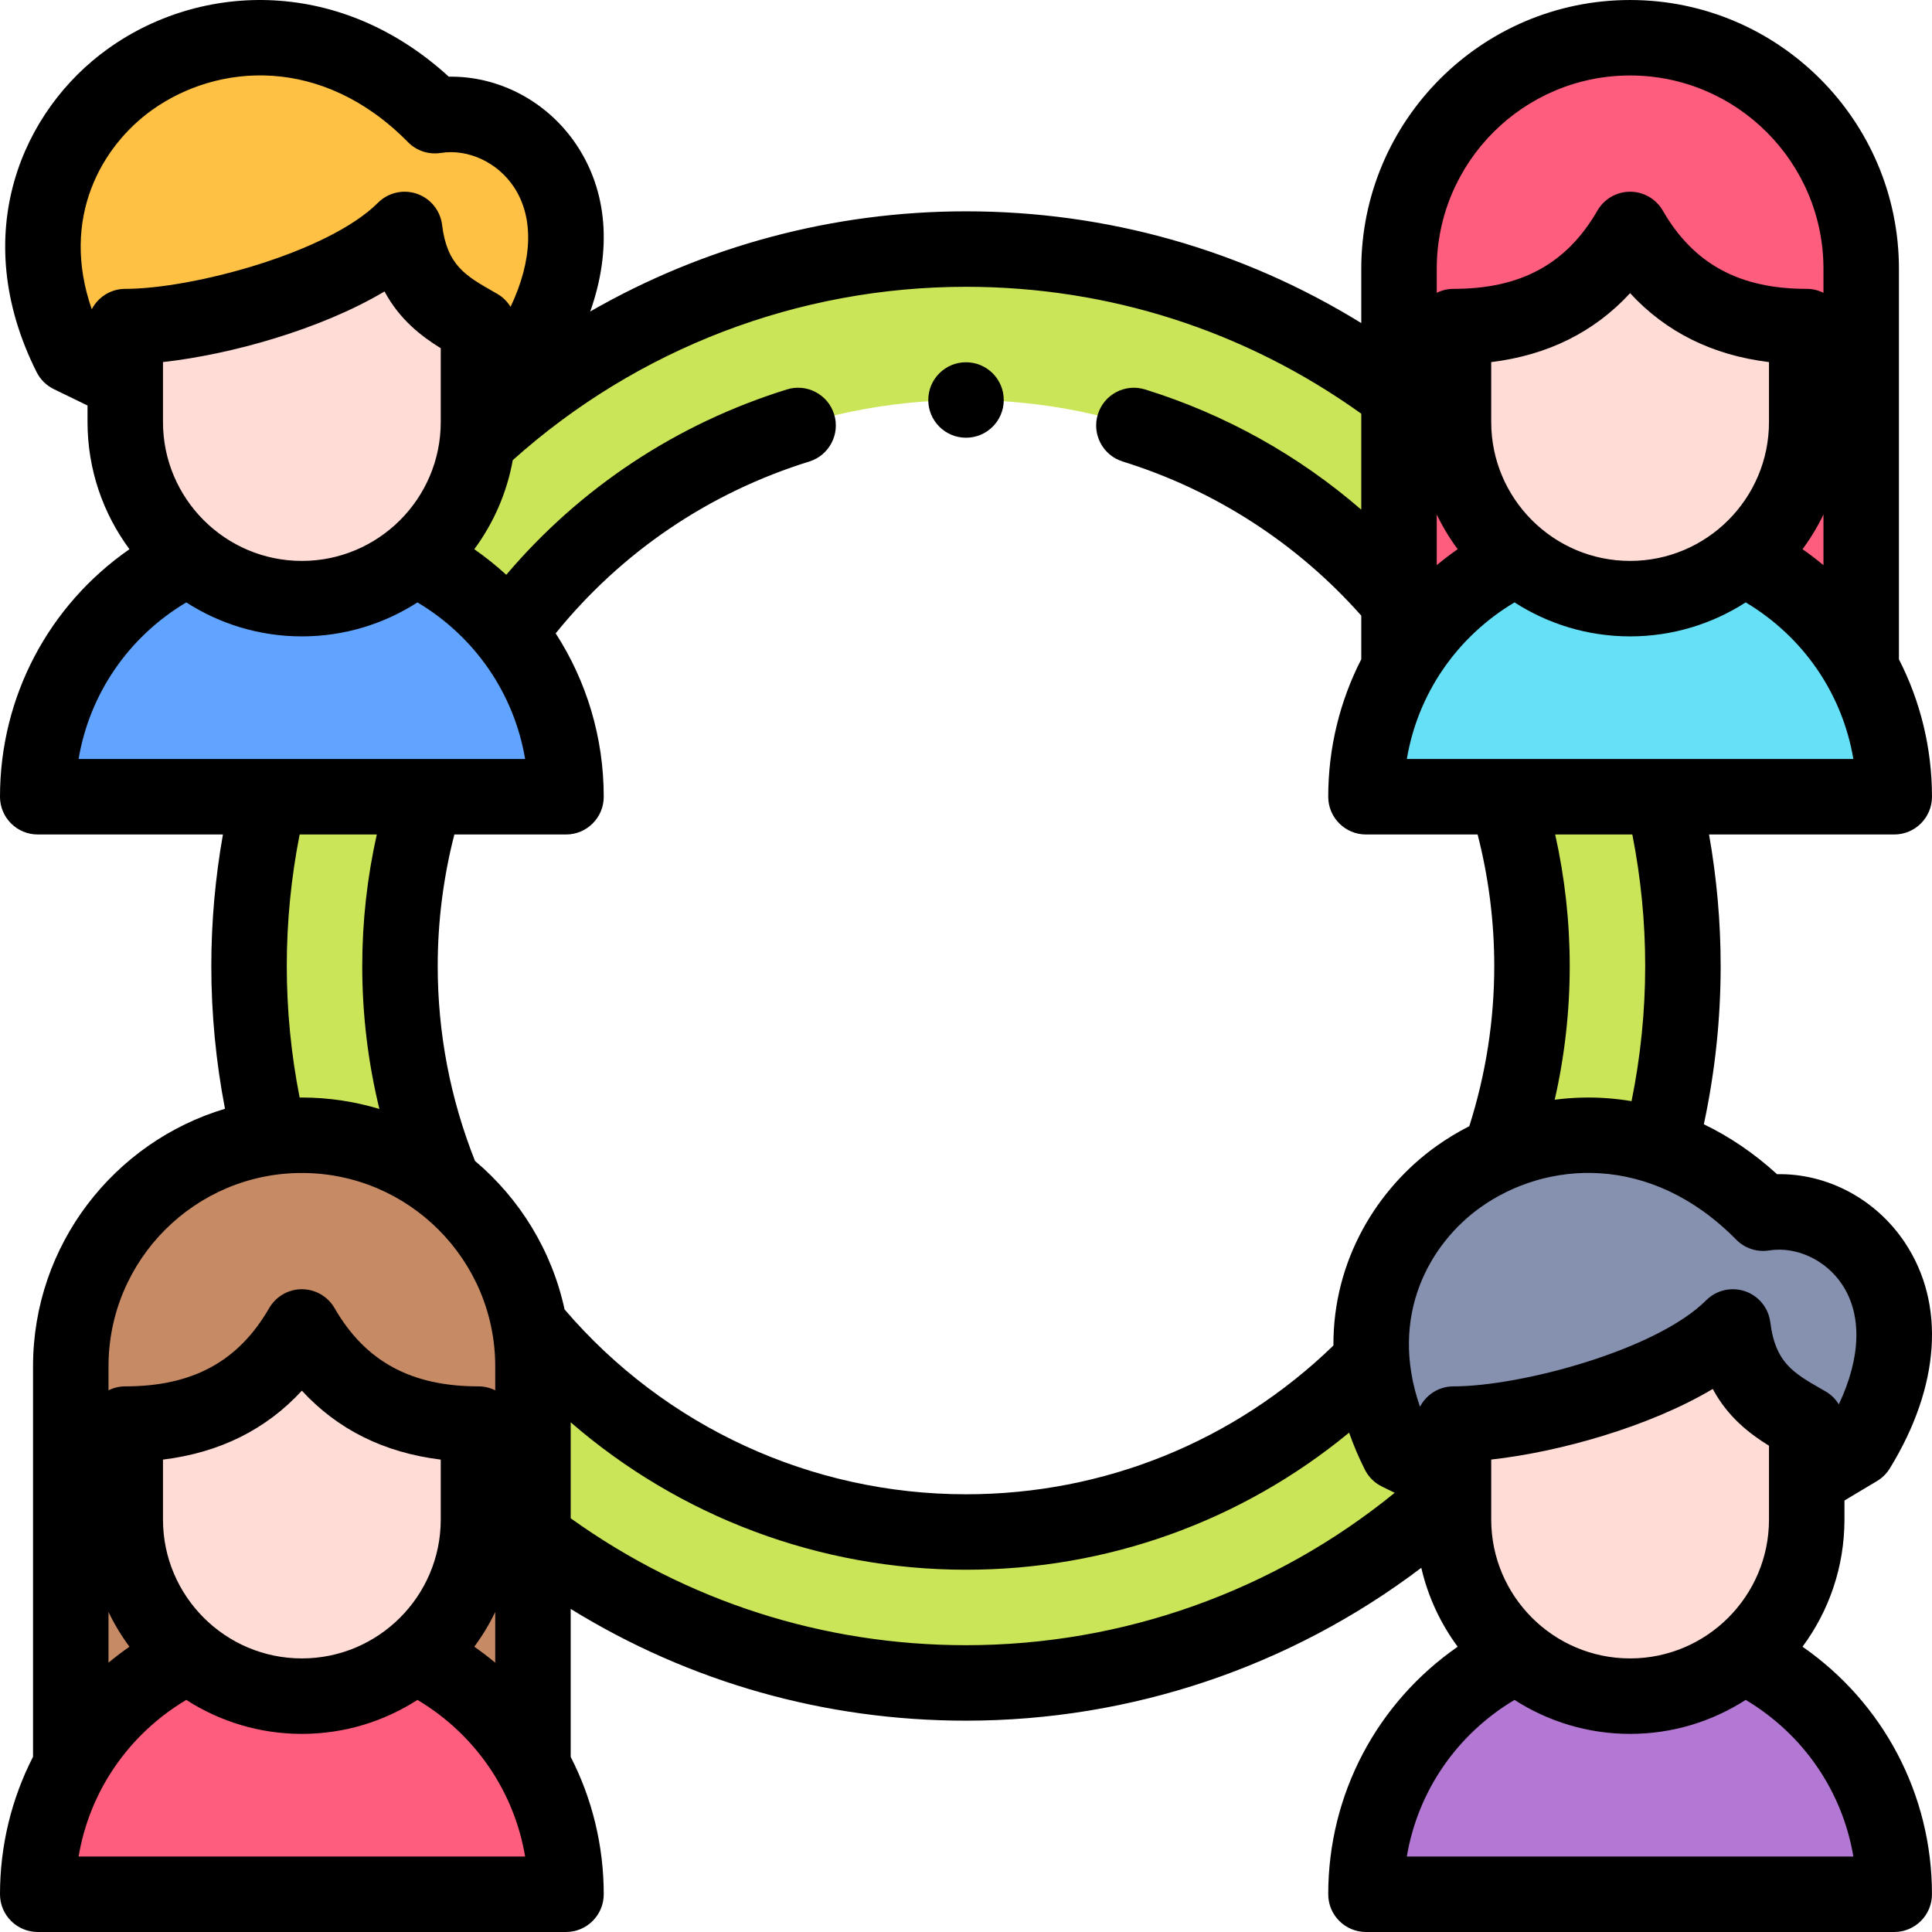 <svg id="Layer_1" enable-background="new 0 0 512.008 512.008" height="512" viewBox="0 0 512.008 512.008" width="512" xmlns="http://www.w3.org/2000/svg"><g><g clip-rule="evenodd" fill-rule="evenodd"><path d="m256.001 106.004c82.842 0 150 67.157 150 150s-67.157 150-150 150-150-67.157-150-150 67.157-150 150-150zm189.999 150c0-104.934-85.066-190-190-190s-190 85.066-190 190 85.066 190 190 190c104.935 0 190-85.066 190-190z" fill="#cbe558"/><g><path d="m459.235 351.664c-15.531 15.531-54.253 25.743-74.04 25.743v14.653 10.638c0 14.443 6.63 27.414 16.997 36.017 8.111 6.731 18.509 10.79 29.81 10.79 11.3 0 21.699-4.058 29.81-10.79 10.367-8.603 16.997-21.574 16.997-36.017v-10.638-14.653c-8.115-4.684-17.573-9.384-19.574-25.743z" fill="#ffdcd5"/><path d="m385.169 377.408c19.763 0 58.44-10.212 73.953-25.743 1.999 16.359 11.445 21.058 19.551 25.743v12.848l6.818-2.268 6.818-4.073c24.354-39.719-2.142-66.016-25.057-62.404-50.049-50.834-128.145.555-96.614 63.471l7.266 3.54 7.266 3.54c0-.054 0-.109 0-.163-.001-4.177-.001-7.823-.001-14.491z" fill="#8690af"/><path d="m502.001 502.005c0-27.855-16.491-52.042-40.19-63.29-8.111 6.732-18.509 10.79-29.81 10.79s-21.699-4.058-29.81-10.79c-23.699 11.248-40.19 35.435-40.19 63.29z" fill="#b278d3"/></g><g><path d="m402.191 147.861c-23.699 11.248-40.19 35.434-40.19 63.29h140c0-27.855-16.491-52.042-40.19-63.29-8.111 6.732-18.51 10.79-29.81 10.79s-21.699-4.058-29.81-10.79z" fill="#66e0f7"/><path d="m432.001 158.651c25.744 0 46.806-21.063 46.806-46.807 0-11.347 0-13.944 0-25.291-19.786 0-36.106-7.21-46.806-25.743-10.7 18.533-27.02 25.743-46.807 25.743v25.291c.001 25.744 21.064 46.807 46.807 46.807z" fill="#ffdcd5"/><path d="m370.758 177.358c7.119-12.812 18.143-23.19 31.434-29.497-10.367-8.603-16.997-21.574-16.997-36.017 0-11.347 0-13.944 0-25.291 19.786 0 36.106-7.21 46.807-25.743 10.7 18.533 27.02 25.743 46.806 25.743v25.291c0 14.443-6.63 27.414-16.997 36.017 13.291 6.307 24.315 16.685 31.434 29.498v-106.112c0-33.684-27.56-61.244-61.244-61.244s-61.243 27.56-61.243 61.244z" fill="#ff5d7d"/></g><g><path d="m50.19 438.715c-23.699 11.248-40.19 35.435-40.19 63.29h140c0-27.855-16.491-52.042-40.19-63.29-8.111 6.732-18.51 10.79-29.81 10.79s-21.699-4.058-29.81-10.79z" fill="#ff5d7d"/><path d="m80 449.505c25.744 0 46.807-21.063 46.807-46.807 0-11.347 0-13.944 0-25.291-19.786 0-36.106-7.21-46.807-25.743-10.7 18.533-27.02 25.743-46.806 25.743v25.291c0 25.744 21.062 46.807 46.806 46.807z" fill="#ffdcd5"/><path d="m18.756 468.213c7.119-12.812 18.143-23.19 31.434-29.497-10.367-8.603-16.997-21.574-16.997-36.017 0-11.347 0-13.944 0-25.291 19.786 0 36.106-7.21 46.806-25.743 10.7 18.533 27.02 25.743 46.807 25.743v25.291c0 14.443-6.63 27.414-16.997 36.017 13.291 6.307 24.315 16.685 31.434 29.498v-106.113c0-33.684-27.56-61.244-61.244-61.244s-61.243 27.56-61.243 61.244z" fill="#c68a65"/></g><g><path d="m107.233 60.81c-15.531 15.531-54.253 25.743-74.039 25.743v14.653 10.638c0 14.443 6.63 27.414 16.997 36.017 8.111 6.732 18.509 10.79 29.81 10.79 11.3 0 21.699-4.058 29.81-10.79 10.367-8.603 16.997-21.574 16.997-36.017v-10.638-14.653c-8.116-4.685-17.573-9.384-19.575-25.743z" fill="#ffdcd5"/><path d="m33.168 86.553c19.763 0 58.44-10.212 73.953-25.743 1.999 16.359 11.445 21.058 19.551 25.743v12.848l6.818-2.268 6.818-4.073c24.354-39.719-2.142-66.016-25.057-62.404-50.049-50.833-128.146.555-96.614 63.471l7.266 3.54 7.266 3.54c0-.054 0-.109 0-.163-.001-4.176-.001-7.823-.001-14.491z" fill="#ffc144"/><path d="m150 211.151c0-27.855-16.491-52.042-40.19-63.29-8.111 6.732-18.509 10.79-29.81 10.79s-21.699-4.058-29.81-10.79c-23.699 11.248-40.19 35.434-40.19 63.29z" fill="#60a4ff"/></g></g><g><path d="m477.695 436.404c6.978-9.436 11.114-21.095 11.114-33.705v-5.044l8.629-5.156c1.387-.829 2.552-1.98 3.396-3.357 13.367-21.801 14.81-43.627 3.959-59.883-7.713-11.557-20.615-18.331-33.855-18.08-6.014-5.499-12.527-9.921-19.395-13.229 2.953-13.774 4.457-27.857 4.457-41.945 0-11.671-1.045-23.355-3.078-34.855h49.079c5.523 0 10-4.478 10-10 0-12.951-3.096-25.365-8.756-36.414v-103.489c0-39.283-31.96-71.243-71.244-71.243s-71.244 31.96-71.244 71.243v14.373c-31.491-19.422-67.394-29.615-104.757-29.615-35.247 0-69.492 9.257-99.575 26.542 5.745-16.289 4.592-31.816-3.634-44.141-7.712-11.557-20.605-18.307-33.855-18.082-13.06-11.943-28.457-18.874-44.795-20.121-16.174-1.234-32.339 3.279-45.514 12.707-22.67 16.222-37.316 49.012-18.93 85.698.984 1.963 2.586 3.548 4.561 4.51l8.937 4.354v4.373c0 12.61 4.135 24.27 11.114 33.705-21.41 14.87-34.309 39.091-34.309 65.6 0 5.522 4.477 10 10 10h49.08c-2.034 11.499-3.079 23.183-3.079 34.855 0 12.683 1.226 25.378 3.625 37.837-29.385 8.787-50.87 36.055-50.87 68.259v103.469c-5.66 11.048-8.756 23.465-8.756 36.435 0 5.522 4.477 10 10 10h140c5.523 0 10-4.478 10-10 0-12.951-3.096-25.365-8.756-36.414v-39.202c31.49 19.422 67.393 29.615 104.757 29.615 43.775 0 86.029-14.29 120.664-40.511 1.775 7.679 5.1 14.769 9.644 20.913-21.408 14.869-34.308 39.09-34.308 65.6 0 5.522 4.477 10 10 10h140c5.523 0 10-4.478 10-10 0-26.477-12.904-50.725-34.306-65.602zm-82.5-33.705v-15.896c17.793-1.962 41.753-8.609 58.711-18.709 4.013 7.48 9.784 11.882 14.902 15.045v19.56c0 20.295-16.512 36.807-36.807 36.807s-36.806-16.512-36.806-36.807zm73.614-71.31c7.233-1.137 15.006 2.468 19.349 8.974 5.398 8.088 5.021 19.433-.846 31.81-.856-1.39-2.041-2.581-3.504-3.426l-1.135-.651c-7.352-4.214-12.209-6.997-13.512-17.646-.465-3.795-3.053-6.994-6.668-8.239-3.616-1.245-7.625-.322-10.329 2.383-13.235 13.234-49.189 22.814-66.969 22.814-3.866 0-7.212 2.197-8.877 5.407-8.444-24.272 2.718-43.317 15.949-52.785 17.374-12.432 45.093-14.625 67.859 8.497 2.263 2.299 5.499 3.363 8.683 2.862zm-32.809-75.384c0 12.021-1.224 24.037-3.615 35.817-2.064-.346-4.145-.603-6.242-.763-4.733-.363-9.462-.219-14.118.382 2.639-11.608 3.976-23.473 3.976-35.436 0-11.742-1.302-23.422-3.855-34.855h20.444c2.262 11.468 3.41 23.17 3.41 34.855zm-63.168-54.855c2.894-17.257 13.219-32.377 28.536-41.504 8.846 5.689 19.357 9.005 30.633 9.005 11.278 0 21.789-3.317 30.636-9.007 15.309 9.128 25.634 24.265 28.532 41.506zm104.863-55.601c2.125-2.874 3.99-5.952 5.551-9.203v13.441c-1.783-1.482-3.629-2.902-5.551-4.238zm-8.887-33.705c0 20.295-16.511 36.807-36.807 36.807s-36.807-16.512-36.807-36.807v-15.881c14.987-1.837 27.303-7.952 36.807-18.268 9.503 10.315 21.819 16.431 36.807 18.268zm-88.05 24.502c1.561 3.251 3.426 6.33 5.552 9.204-1.922 1.335-3.77 2.749-5.552 4.229zm51.244-116.342c28.255 0 51.243 22.987 51.243 51.243v6.355c-1.338-.665-2.841-1.048-4.437-1.048-17.854 0-29.976-6.592-38.146-20.743-1.786-3.094-5.087-5-8.66-5s-6.874 1.906-8.66 5c-8.171 14.151-20.292 20.743-38.146 20.743-1.596 0-3.099.383-4.437 1.048v-6.355c-.001-28.256 22.987-51.243 51.243-51.243zm-71.244 89.634v25.431c-16.629-14.407-36.105-25.276-57.291-31.86-5.277-1.638-10.878 1.31-12.517 6.582-1.639 5.274 1.308 10.879 6.583 12.518 24.438 7.594 46.269 21.712 63.226 40.842v11.566c-5.66 11.048-8.756 23.465-8.756 36.434 0 5.522 4.477 10 10 10h29.587c2.927 11.383 4.411 23.084 4.411 34.855 0 14.436-2.24 28.706-6.615 42.45-3.032 1.549-5.965 3.313-8.757 5.311-15.581 11.149-27.371 30.125-27.252 52.813-26.253 25.433-60.757 39.426-97.375 39.426-40.972 0-79.744-17.855-106.38-48.987-3.387-15.644-11.922-29.385-23.743-39.361-6.554-16.509-9.877-33.887-9.877-51.651 0-11.769 1.484-23.471 4.411-34.855h29.587c5.523 0 10-4.478 10-10 0-15.722-4.56-30.654-12.738-43.309 17.458-21.561 40.597-37.265 67.214-45.534 5.274-1.639 8.222-7.242 6.583-12.517s-7.244-8.223-12.517-6.583c-29.2 9.072-54.725 25.986-74.375 49.123-2.651-2.43-5.478-4.698-8.474-6.78 5.07-6.855 8.625-14.889 10.197-23.606 33.066-29.625 75.708-45.938 120.111-45.938 37.847-.003 74.027 11.625 104.757 33.63zm-235.065 326.765c2.126-2.874 3.99-5.952 5.551-9.204v13.442c-1.783-1.481-3.629-2.901-5.551-4.238zm-82.5-33.704v-15.882c14.988-1.837 27.303-7.951 36.807-18.268 9.503 10.316 21.818 16.431 36.806 18.268v15.882c0 20.295-16.511 36.807-36.806 36.807-20.295-.001-36.807-16.512-36.807-36.807zm.001-290.855v-15.895c17.792-1.962 41.752-8.609 58.711-18.709 4.013 7.481 9.784 11.881 14.902 15.045v19.56c0 20.295-16.512 36.807-36.807 36.807-20.295-.001-36.806-16.513-36.806-36.808zm-2.928-82.669c17.373-12.432 45.093-14.626 67.859 8.496 2.264 2.3 5.499 3.364 8.683 2.862 7.231-1.137 15.006 2.467 19.35 8.975 5.398 8.088 5.021 19.433-.846 31.81-.856-1.39-2.041-2.581-3.504-3.425l-1.138-.654c-7.351-4.213-12.207-6.996-13.509-17.644-.465-3.795-3.053-6.994-6.668-8.239s-7.625-.322-10.329 2.383c-13.237 13.234-49.191 22.814-66.97 22.814-3.866 0-7.213 2.198-8.877 5.408-8.444-24.272 2.717-43.317 15.949-52.786zm9.101 130.471c8.846 5.689 19.357 9.005 30.633 9.005 11.278 0 21.789-3.317 30.636-9.007 15.308 9.129 25.634 24.265 28.532 41.506h-118.338c2.895-17.256 13.22-32.377 28.537-41.504zm26.634 96.359c0-11.686 1.149-23.388 3.411-34.855h20.444c-2.553 11.433-3.855 23.113-3.855 34.855 0 12.852 1.527 25.527 4.544 37.886-6.51-1.964-13.404-3.033-20.546-3.033-.196 0-.39.013-.586.015-2.263-11.474-3.412-23.179-3.412-34.868zm3.999 54.853c28.256 0 51.244 22.987 51.244 51.243v6.355c-1.339-.665-2.842-1.048-4.438-1.048-17.854 0-29.976-6.591-38.146-20.743-1.786-3.094-5.087-5-8.66-5s-6.874 1.906-8.66 5c-8.17 14.152-20.292 20.743-38.146 20.743-1.596 0-3.099.383-4.437 1.048v-6.355c-.001-28.256 22.987-51.243 51.243-51.243zm-45.692 125.547c-1.922 1.335-3.771 2.749-5.552 4.229v-13.433c1.561 3.251 3.426 6.329 5.552 9.204zm-13.478 55.6c2.894-17.257 13.219-32.377 28.537-41.504 8.846 5.689 19.356 9.005 30.633 9.005 11.278 0 21.789-3.317 30.636-9.007 15.309 9.129 25.634 24.265 28.532 41.506zm130.414-89.636v-25.436c28.887 25.047 65.955 39.071 104.757 39.071 37.454 0 72.974-12.807 101.531-36.331 1.137 3.226 2.514 6.492 4.167 9.79.984 1.963 2.586 3.548 4.561 4.51l3.363 1.638c-32.062 26.107-72.083 40.393-113.621 40.393-37.85 0-74.03-11.63-104.758-33.635zm221.588 89.636c2.894-17.257 13.219-32.377 28.537-41.504 8.846 5.689 19.356 9.005 30.633 9.005 11.278 0 21.789-3.317 30.636-9.007 15.308 9.129 25.633 24.265 28.531 41.506z"/><path d="m256.008 116.005c5.523 0 10-4.478 10-10s-4.477-10-10-10h-.007c-5.523 0-9.996 4.478-9.996 10s4.48 10 10.003 10z"/></g></g></svg>